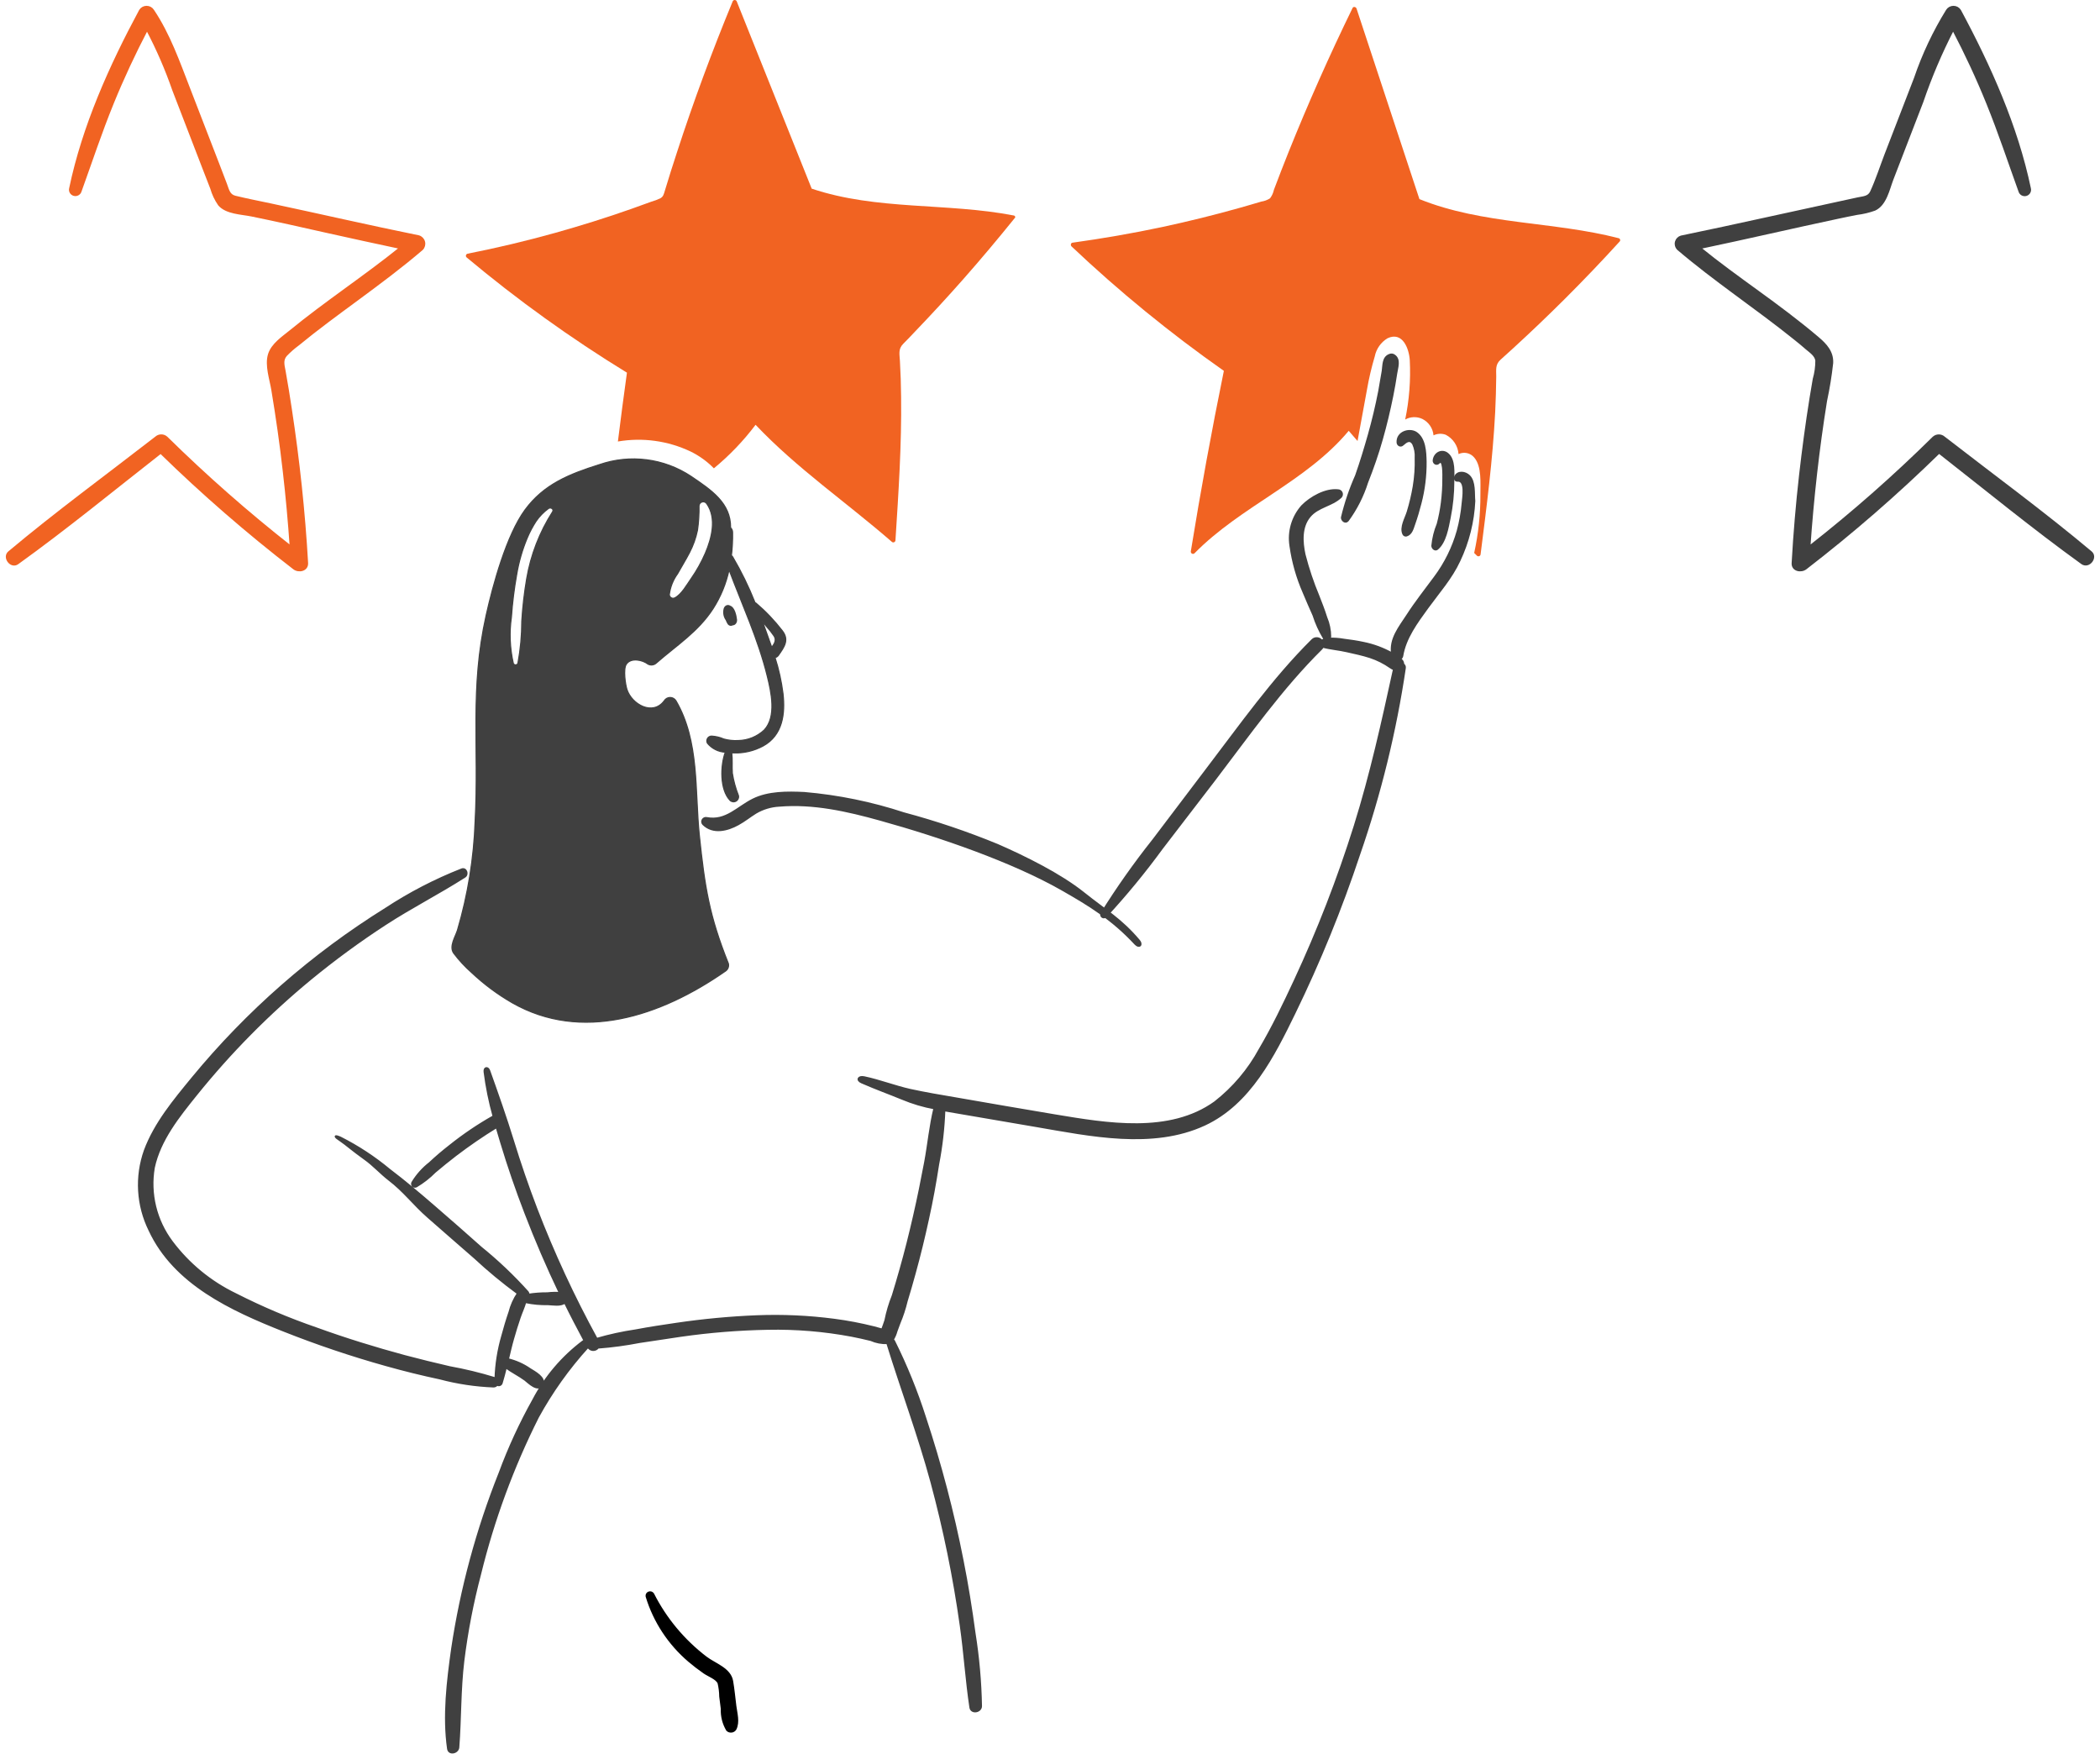 <?xml version="1.0" encoding="UTF-8"?>
<svg width="302px" height="253px" viewBox="0 0 302 253" version="1.1" xmlns="http://www.w3.org/2000/svg" xmlns:xlink="http://www.w3.org/1999/xlink">
    <title>C5AD8033-5281-42F5-8F0C-B0180E38B370</title>
    <g id="Main" stroke="none" stroke-width="1" fill="none" fill-rule="evenodd">
        <g id="Welcome" transform="translate(-37, -169)" fill-rule="nonzero">
            <g id="Rating" transform="translate(38, 169)">
                <path d="M104.998,89.12 C104.926,88.456 104.668,87.328 104.037,87.112 C104.023,87.112 104.023,87.096 104.009,87.096 C103.835,86.984 103.627,86.969 103.443,87.056 C103.259,87.143 103.119,87.322 103.062,87.543 C102.917,88.114 103.03,88.732 103.363,89.186 C103.426,89.355 103.503,89.517 103.593,89.668 C103.744,89.956 104.054,90.076 104.324,89.951 C104.338,89.951 104.338,89.933 104.353,89.933 C104.534,89.933 104.707,89.845 104.83,89.691 C104.953,89.536 105.013,89.329 104.998,89.12 L104.998,89.12 Z" id="Path" fill="#404040"></path>
                <path d="M92.009,229.569 C93.094,233.16 95.206,236.377 98.1,238.846 C98.799,239.442 99.53,240.002 100.288,240.525 C100.887,240.941 102.101,241.373 102.358,242.037 C102.508,242.676 102.588,243.328 102.597,243.983 C102.666,244.565 102.734,245.163 102.819,245.745 C102.773,246.81 103.04,247.865 103.589,248.788 C103.751,248.947 103.98,249.023 104.208,248.994 C104.437,248.964 104.638,248.832 104.751,248.638 C105.248,247.624 104.871,246.426 104.734,245.346 C104.581,244.15 104.478,242.952 104.273,241.773 C103.982,239.994 101.828,239.362 100.511,238.365 C97.301,235.909 94.699,232.783 92.899,229.218 C92.772,229.026 92.523,228.949 92.306,229.035 C92.088,229.12 91.964,229.343 92.009,229.567 L92.009,229.569 Z" id="Path" stroke="#000000" stroke-width="0.326" fill="#000000"></path>
                <path d="M110.455,94.563 C110.643,94.521 110.81,94.413 110.926,94.259 C111.784,93.045 112.541,92.015 111.481,90.682 C110.366,89.238 109.103,87.914 107.713,86.733 C107.674,86.701 107.628,86.678 107.579,86.666 C106.678,84.393 105.604,82.193 104.367,80.085 C104.323,80.007 104.259,79.943 104.181,79.9 C104.314,78.797 104.37,77.686 104.349,76.575 C104.358,76.314 104.253,76.063 104.063,75.884 C104.097,72.34 101.305,70.485 98.362,68.493 C94.469,65.915 89.603,65.298 85.192,66.823 C80.854,68.189 77.22,69.64 74.511,73.319 C71.837,76.964 69.886,84.136 68.911,88.505 C66.556,99.034 67.902,107.438 67.33,118.119 C67.143,123.421 66.29,128.678 64.79,133.766 C64.471,134.762 63.579,136.094 64.235,137.056 C65.005,138.083 65.879,139.027 66.842,139.874 C68.613,141.542 70.571,142.998 72.678,144.211 C82.602,149.863 93.921,146.201 103.29,139.671 C103.669,139.441 103.854,138.989 103.744,138.558 C100.985,131.69 100.347,127.523 99.573,120.166 C98.9,113.703 99.606,106.6 96.209,100.778 C96.031,100.483 95.712,100.303 95.368,100.303 C95.024,100.303 94.705,100.483 94.527,100.778 C92.862,103.005 89.851,101.284 89.162,99.158 C88.926,98.432 88.606,96.222 89.058,95.531 C89.731,94.502 91.434,94.909 92.187,95.498 C92.576,95.712 93.058,95.651 93.381,95.345 C96.341,92.764 99.385,90.857 101.541,87.533 C102.639,85.82 103.419,83.922 103.845,81.931 C105.746,87.008 108.05,91.954 109.345,97.235 C109.9,99.496 110.708,103.057 108.907,104.98 C107.884,105.939 106.541,106.48 105.141,106.499 C104.449,106.536 103.756,106.462 103.088,106.279 C102.529,106.034 101.931,105.891 101.322,105.858 C101.083,105.861 100.863,105.99 100.742,106.197 C100.622,106.404 100.618,106.66 100.733,106.87 C101.37,107.648 102.305,108.12 103.307,108.169 C102.601,110.093 102.499,113.553 103.996,115.105 C104.231,115.324 104.581,115.363 104.857,115.199 C105.134,115.035 105.269,114.708 105.19,114.396 C104.782,113.363 104.489,112.288 104.316,111.19 C104.249,110.211 104.349,109.233 104.232,108.253 C104.316,108.253 104.4,108.271 104.485,108.271 C105.966,108.324 107.434,107.98 108.739,107.275 C111.549,105.74 111.935,102.652 111.599,99.733 C111.378,97.978 110.995,96.247 110.455,94.563 L110.455,94.563 Z M78.464,73.606 C76.597,76.524 75.333,79.789 74.746,83.207 C74.401,85.235 74.165,87.279 74.039,89.332 C74.04,91.359 73.854,93.381 73.485,95.373 C73.438,95.52 73.302,95.619 73.148,95.619 C72.995,95.619 72.859,95.52 72.812,95.373 C72.319,93.198 72.227,90.95 72.543,88.742 C72.686,86.693 72.939,84.654 73.3,82.633 C73.604,80.814 74.118,79.036 74.83,77.335 C75.18,76.505 75.602,75.707 76.092,74.952 C76.575,74.25 77.172,73.635 77.859,73.133 C78.178,72.88 78.716,73.2 78.464,73.606 Z M100.431,79.563 C99.876,80.843 99.194,82.064 98.396,83.207 C97.776,84.085 97.033,85.468 96.057,85.975 C95.892,86.064 95.693,86.062 95.529,85.969 C95.366,85.877 95.261,85.707 95.251,85.519 C95.384,84.426 95.795,83.386 96.445,82.498 C96.999,81.486 97.622,80.507 98.16,79.461 C98.689,78.447 99.074,77.363 99.304,76.242 C99.47,75.085 99.543,73.917 99.523,72.749 C99.531,72.479 99.714,72.247 99.974,72.177 C100.233,72.107 100.508,72.216 100.65,72.445 C102.096,74.534 101.356,77.402 100.431,79.563 Z M109.984,93.095 C109.597,91.982 109.194,90.868 108.79,89.754 C108.741,89.605 108.685,89.459 108.621,89.316 C108.807,89.568 109.009,89.805 109.21,90.058 C109.613,90.497 109.984,90.966 110.32,91.458 C110.708,92.082 110.355,92.589 109.984,93.095 Z" id="Shape" stroke="#404040" stroke-width="0.163" fill="#404040"></path>
                <path d="M105.13,118.524 C106.017,118.044 106.805,117.399 107.658,116.869 C108.688,116.257 109.855,115.904 111.056,115.842 C115.976,115.429 120.863,116.538 125.566,117.846 C134.336,120.278 144.58,123.837 151.642,127.843 C155.842,130.227 159.042,132.231 162.286,135.722 C162.839,136.319 163.29,135.855 162.772,135.26 C160.178,132.197 158.035,131.022 154.804,128.439 C151.474,125.775 146.387,123.255 142.453,121.537 C138.067,119.731 133.567,118.211 128.98,116.985 C124.337,115.457 119.529,114.474 114.654,114.055 C112.244,113.939 109.515,113.906 107.306,114.999 C105.045,116.124 103.423,118.176 100.645,117.664 C100.422,117.606 100.188,117.701 100.071,117.898 C99.954,118.094 99.984,118.343 100.143,118.508 C101.549,119.898 103.608,119.369 105.13,118.524 Z" id="Path" stroke="#404040" stroke-width="0.326" fill="#404040"></path>
                <path d="M192.808,74.844 C194.031,73.169 194.967,71.322 195.583,69.371 C196.39,67.328 197.111,65.263 197.707,63.151 C198.287,61.108 198.779,59.042 199.199,56.963 C199.415,55.865 199.621,54.75 199.78,53.653 C199.903,52.836 200.319,51.724 199.534,51.158 C199.332,50.983 199.035,50.95 198.796,51.075 C197.883,51.441 197.988,52.555 197.866,53.354 C197.707,54.334 197.531,55.316 197.357,56.298 C196.952,58.376 196.46,60.456 195.881,62.502 C195.32,64.482 194.722,66.46 194.037,68.407 C193.172,70.353 192.49,72.368 192,74.428 C191.983,74.793 192.475,75.243 192.808,74.844 Z" id="Path" stroke="#404040" stroke-width="0.326" fill="#404040"></path>
                <path d="M200.002,63.615 C200.009,63.796 200.11,63.955 200.262,64.024 C200.413,64.092 200.587,64.058 200.707,63.935 C201.212,63.481 201.764,63.059 202.239,63.817 C202.528,64.448 202.655,65.154 202.606,65.858 C202.645,67.225 202.552,68.592 202.33,69.938 C202.122,71.173 201.836,72.39 201.472,73.581 C201.197,74.512 200.37,75.858 200.845,76.801 C200.929,76.958 201.098,77.033 201.258,76.986 C201.932,76.784 202.116,76.076 202.346,75.402 C202.698,74.407 203.004,73.378 203.265,72.349 C203.769,70.415 204.016,68.41 203.999,66.398 C203.969,64.965 203.892,63.059 202.606,62.233 C201.626,61.643 199.926,62.199 200.002,63.615 Z" id="Path" stroke="#404040" stroke-width="0.326" fill="#404040"></path>
                <path d="M206.373,72.285 C206.242,73.324 206.042,74.35 205.776,75.357 C205.366,76.349 205.104,77.408 205,78.494 C205.015,78.824 205.389,79.154 205.672,78.923 C206.836,77.965 207.164,75.901 207.462,74.432 C207.807,72.713 207.983,70.958 207.985,69.198 C207.985,68.009 208.179,66.126 207.179,65.301 C206.827,64.986 206.347,64.912 205.93,65.109 C205.514,65.306 205.231,65.743 205.194,66.242 C205.197,66.42 205.295,66.58 205.444,66.648 C205.593,66.716 205.765,66.68 205.881,66.556 C206.686,65.714 206.582,68.454 206.582,68.835 C206.587,69.989 206.517,71.142 206.373,72.285 L206.373,72.285 Z" id="Path" stroke="#404040" stroke-width="0.326" fill="#404040"></path>
                <path d="M210.271,68.466 C209.731,67.912 208.635,67.744 208.281,68.569 C208.177,68.787 208.297,69.139 208.601,69.106 C209.884,68.988 209.43,71.59 209.36,72.378 C209.242,73.722 209.005,75.054 208.652,76.357 C207.976,78.752 206.867,81.004 205.378,83.002 C204.03,84.832 202.627,86.594 201.395,88.507 C200.281,90.219 198.88,91.898 199.219,94.012 C197.921,93.279 196.514,92.758 195.05,92.466 C194.118,92.265 193.194,92.131 192.252,92.014 C191.551,91.889 190.838,91.838 190.125,91.862 C190.208,91.781 190.262,91.675 190.278,91.56 C190.272,90.608 190.077,89.667 189.704,88.791 C189.383,87.751 188.978,86.743 188.59,85.736 C187.775,83.79 187.103,81.787 186.581,79.744 C186.193,77.931 186.063,75.767 187.324,74.256 C188.522,72.813 190.514,72.695 191.813,71.454 C191.963,71.296 192.006,71.065 191.922,70.864 C191.838,70.664 191.644,70.531 191.425,70.526 C189.636,70.325 187.475,71.549 186.261,72.793 C184.879,74.36 184.271,76.459 184.603,78.517 C184.926,80.813 185.562,83.055 186.493,85.18 C186.931,86.272 187.438,87.362 187.911,88.453 C188.281,89.622 188.791,90.744 189.429,91.793 C189.482,91.862 189.554,91.915 189.636,91.945 C189.434,91.994 189.236,92.061 189.046,92.146 C188.898,91.944 188.67,91.817 188.42,91.797 C188.17,91.777 187.924,91.867 187.746,92.043 C182.046,97.699 177.382,104.345 172.524,110.707 C169.958,114.08 167.399,117.459 164.845,120.844 C162.172,124.21 159.693,127.724 157.42,131.368 C157.336,131.525 157.379,131.719 157.521,131.827 C157.663,131.935 157.862,131.925 157.993,131.804 C160.87,128.694 163.563,125.421 166.06,122.002 C168.608,118.695 171.157,115.372 173.688,112.066 C178.582,105.655 183.256,98.976 189.011,93.285 C189.103,93.202 189.174,93.098 189.219,92.983 C190.349,93.285 191.564,93.369 192.712,93.637 C193.825,93.89 194.956,94.124 196.036,94.476 C197.083,94.822 198.072,95.32 198.973,95.953 C199.131,96.069 199.306,96.159 199.491,96.222 C197.833,103.826 196.166,111.379 193.838,118.813 C191.453,126.406 188.571,133.836 185.209,141.054 C183.654,144.394 182.053,147.734 180.18,150.906 C178.581,153.859 176.386,156.453 173.733,158.526 C167.204,163.226 158.14,161.648 150.748,160.423 C145.989,159.634 141.213,158.795 136.454,157.972 C134.278,157.603 132.083,157.234 129.925,156.764 C127.664,156.26 125.503,155.405 123.259,154.935 C122.449,154.767 122.178,155.32 122.938,155.64 C125.098,156.58 126.669,157.133 128.76,157.989 C130.252,158.614 131.808,159.076 133.401,159.366 C132.779,161.9 132.541,164.569 132.068,167.12 C131.579,169.721 131.056,172.323 130.465,174.89 C129.874,177.475 129.233,180.044 128.507,182.594 C128.153,183.836 127.798,185.078 127.41,186.32 C126.947,187.477 126.591,188.674 126.347,189.895 C126.279,190.113 126.195,190.314 126.128,190.533 C126.043,190.768 125.959,190.986 125.875,191.221 C125.453,191.104 125.046,190.986 124.631,190.885 C122.769,190.418 120.881,190.059 118.977,189.811 C115.267,189.325 111.522,189.156 107.784,189.307 C103.948,189.464 100.123,189.823 96.325,190.382 C94.35,190.667 92.376,190.97 90.417,191.339 C88.518,191.619 86.64,192.029 84.797,192.564 C81.482,186.515 78.578,180.252 76.106,173.816 C74.874,170.594 73.755,167.338 72.747,164.048 C71.718,160.708 70.504,157.251 69.327,153.961 C69.142,153.458 68.635,153.508 68.706,154.129 C68.981,156.295 69.415,158.438 70.005,160.541 C67.789,161.789 65.678,163.215 63.694,164.804 C62.698,165.576 61.736,166.398 60.807,167.27 C59.817,168.04 58.977,168.983 58.326,170.053 C58.241,170.207 58.269,170.399 58.394,170.523 C58.519,170.648 58.712,170.675 58.867,170.59 C59.842,170.012 60.738,169.313 61.533,168.508 C62.496,167.683 63.491,166.897 64.503,166.109 C66.407,164.656 68.385,163.3 70.427,162.047 C70.647,162.802 70.866,163.558 71.103,164.314 C72.131,167.722 73.29,171.095 74.579,174.435 C76.081,178.346 77.735,182.189 79.541,185.966 C78.94,185.918 78.336,185.931 77.737,186.003 C76.811,185.996 75.885,186.065 74.97,186.209 C74.995,186.066 74.957,185.92 74.867,185.806 C72.8,183.508 70.554,181.375 68.15,179.428 C65.923,177.431 63.662,175.467 61.399,173.504 C59.307,171.691 57.198,169.912 54.986,168.234 C52.823,166.436 50.463,164.887 47.949,163.618 C47.016,163.215 47.12,163.45 48,164.02 C48.844,164.591 49.587,165.296 51.51,166.672 C52.657,167.478 53.822,168.753 54.936,169.61 C57.163,171.305 58.514,173.202 60.623,175.031 C62.851,176.961 65.045,178.925 67.29,180.855 C69.258,182.685 71.332,184.4 73.5,185.991 L73.5,185.991 C72.94,186.82 72.529,187.74 72.285,188.71 C71.897,189.834 71.56,190.977 71.255,192.117 C70.67,194.121 70.341,196.191 70.277,198.277 C70.226,198.239 70.169,198.211 70.108,198.193 C67.992,197.547 65.839,197.025 63.662,196.632 C61.501,196.129 59.341,195.608 57.198,195.037 C52.911,193.88 48.675,192.571 44.506,191.06 C40.527,189.692 36.648,188.049 32.899,186.142 C29.268,184.395 26.113,181.805 23.701,178.589 C21.401,175.529 20.462,171.665 21.102,167.898 C21.963,163.903 24.663,160.547 27.177,157.425 C32.083,151.326 37.603,145.742 43.649,140.759 C47.072,137.945 50.65,135.323 54.365,132.904 C58.096,130.469 62.078,128.455 65.824,126.056 C66.33,125.736 66.01,124.814 65.403,125.049 C61.57,126.557 57.905,128.457 54.467,130.717 C43.941,137.271 34.56,145.487 26.692,155.042 C24.076,158.231 21.309,161.535 19.852,165.452 C18.516,169.208 18.759,173.341 20.527,176.916 C24.105,184.603 32.29,188.346 39.766,191.316 C44.593,193.233 49.519,194.894 54.523,196.292 C57.088,197.014 59.67,197.652 62.269,198.205 C64.789,198.874 67.375,199.263 69.981,199.364 C70.181,199.367 70.367,199.265 70.47,199.095 C70.58,199.181 70.726,199.207 70.859,199.163 C70.992,199.119 71.093,199.011 71.129,198.876 C71.365,198.122 71.55,197.366 71.736,196.609 C72.614,197.263 73.626,197.75 74.521,198.404 C75.039,198.807 76.377,200.184 76.967,199.109 C77.491,198.153 75.82,197.297 75.213,196.911 C74.249,196.241 73.167,195.757 72.023,195.484 C72.259,194.494 72.479,193.503 72.766,192.514 C73.052,191.489 73.373,190.466 73.711,189.475 C73.964,188.721 74.333,187.965 74.54,187.193 L74.644,187.244 C75.682,187.457 76.74,187.552 77.8,187.528 C78.576,187.562 79.606,187.781 80.247,187.293 C81.159,189.157 82.12,190.986 83.099,192.816 C83.022,192.831 82.948,192.86 82.88,192.899 C79.895,195.138 77.45,198.011 75.724,201.309 C73.838,204.68 72.218,208.193 70.881,211.815 C67.639,219.947 65.346,228.423 64.046,237.075 C63.388,241.757 62.78,246.764 63.455,251.476 C63.573,252.331 64.822,252.046 64.89,251.291 C65.21,247.128 65.109,242.983 65.615,238.82 C66.134,234.631 66.935,230.482 68.012,226.4 C69.924,218.578 72.715,210.994 76.332,203.793 C78.319,200.159 80.732,196.773 83.521,193.705 C83.542,193.686 83.559,193.663 83.571,193.638 C83.589,193.657 83.601,193.68 83.605,193.705 C83.745,193.947 83.999,194.102 84.279,194.116 C84.559,194.129 84.827,194 84.989,193.772 C87,193.621 89.001,193.351 90.98,192.966 C92.954,192.682 94.93,192.362 96.904,192.077 C101.059,191.481 105.247,191.145 109.444,191.07 C113.467,190.988 117.489,191.32 121.443,192.06 C122.388,192.245 123.316,192.447 124.241,192.679 C124.99,193.011 125.806,193.166 126.625,193.131 C126.622,193.16 126.628,193.19 126.642,193.216 C128.701,199.862 131.148,206.391 132.971,213.122 C134.805,219.915 136.214,226.815 137.19,233.782 C137.746,237.692 137.983,241.637 138.573,245.547 C138.708,246.404 140.058,246.166 140.058,245.346 C139.992,241.832 139.68,238.327 139.126,234.856 C138.653,231.352 138.096,227.874 137.404,224.4 C136.037,217.435 134.234,210.563 132.004,203.823 C130.801,200.057 129.311,196.387 127.547,192.846 C127.503,192.769 127.439,192.705 127.362,192.661 C127.603,192.276 127.784,191.858 127.902,191.419 C128.037,191.034 128.188,190.664 128.324,190.278 C128.76,189.246 129.11,188.179 129.369,187.089 C129.758,185.797 130.146,184.488 130.5,183.179 C131.226,180.56 131.867,177.922 132.441,175.273 C133.015,172.688 133.488,170.071 133.892,167.453 C134.392,164.878 134.691,162.269 134.788,159.648 C139.209,160.404 143.625,161.16 148.035,161.916 C155.765,163.241 164.759,165.172 172.219,161.709 C178.716,158.689 182.159,151.791 185.129,145.698 C188.736,138.29 191.848,130.654 194.445,122.839 C197.462,114.131 199.659,105.163 201.009,96.051 C201.041,95.848 200.948,95.645 200.773,95.536 C200.779,95.304 200.688,95.079 200.52,94.917 C200.453,94.85 200.386,94.8 200.318,94.733 C200.487,94.661 200.608,94.51 200.638,94.33 C201.06,91.728 202.731,89.496 204.25,87.398 C205.87,85.166 207.693,83.134 208.857,80.617 C210.128,77.931 210.856,75.023 211,72.057 C210.896,70.967 211.098,69.305 210.271,68.466 Z" id="Path" stroke="#404040" stroke-width="0.326" fill="#404040"></path>
                <path d="M59.217,34.002 C52.08,32.554 44.993,30.92 37.875,29.403 C36.196,29.049 34.484,28.713 32.822,28.309 C31.907,28.089 31.788,27.298 31.483,26.489 C31.127,25.563 30.771,24.636 30.415,23.696 C29.008,20.041 27.595,16.386 26.177,12.731 C24.685,8.89 23.312,4.949 21.006,1.512 C20.808,1.194 20.458,1 20.082,1 C19.705,1 19.356,1.194 19.158,1.512 C14.852,9.514 10.97,18.172 9.105,27.099 C9.004,27.495 9.24,27.899 9.635,28.008 C10.031,28.118 10.443,27.894 10.563,27.504 C12.089,23.276 13.495,19.014 15.191,14.854 C16.666,11.233 18.327,7.678 20.141,4.207 C21.628,7.021 22.897,9.944 23.939,12.95 C25.396,16.723 26.854,20.513 28.311,24.287 C28.667,25.218 29.023,26.139 29.397,27.08 C29.637,27.921 30.015,28.718 30.515,29.438 C31.567,30.651 33.72,30.668 35.195,30.971 C38.839,31.712 42.468,32.537 46.095,33.351 C49.588,34.125 53.097,34.902 56.61,35.641 C51.456,39.802 45.878,43.441 40.742,47.652 C39.623,48.561 38.164,49.521 37.707,50.954 C37.216,52.52 37.927,54.508 38.182,56.074 C38.826,59.948 39.385,63.84 39.826,67.748 C40.249,71.369 40.572,75.008 40.826,78.647 C34.579,73.741 28.613,68.492 22.955,62.926 C22.524,62.529 21.859,62.529 21.429,62.926 C14.376,68.4 7.138,73.689 0.305,79.417 C-0.559,80.141 0.593,81.674 1.526,81 C8.561,75.946 15.275,70.421 22.106,65.081 C28.168,70.997 34.57,76.558 41.281,81.736 C41.959,82.259 43.197,82.005 43.146,80.978 C42.722,73.566 41.925,66.171 40.806,58.827 C40.535,56.991 40.229,55.171 39.908,53.352 C39.755,52.524 39.517,51.769 40.127,51.076 C40.66,50.523 41.238,50.016 41.857,49.559 C44.621,47.284 47.503,45.18 50.384,43.058 C53.554,40.716 56.708,38.375 59.692,35.817 C59.958,35.541 60.061,35.148 59.964,34.778 C59.868,34.408 59.585,34.114 59.217,34.002 L59.217,34.002 Z" id="Path" stroke="#F16322" stroke-width="0.326" fill="#F16322"></path>
                <path d="M299.698,79.424 C292.867,73.694 285.614,68.385 278.58,62.93 C278.149,62.534 277.485,62.534 277.054,62.93 C271.407,68.507 265.443,73.757 259.191,78.654 C259.682,71.627 260.462,64.598 261.585,57.638 C261.971,55.845 262.265,54.034 262.466,52.211 C262.551,50.61 261.55,49.548 260.415,48.589 C257.653,46.247 254.737,44.072 251.805,41.949 C248.975,39.893 246.144,37.853 243.433,35.646 C250.094,34.248 256.738,32.696 263.398,31.282 C264.279,31.095 265.161,30.91 266.059,30.741 C266.927,30.634 267.78,30.43 268.602,30.135 C270.163,29.41 270.568,27.254 271.127,25.788 C272.567,22.062 273.991,18.356 275.432,14.631 C276.655,11.051 278.139,7.564 279.873,4.199 C281.682,7.664 283.347,11.22 284.817,14.86 C286.512,19.039 287.918,23.287 289.444,27.516 C289.564,27.907 289.976,28.131 290.371,28.021 C290.767,27.911 291.002,27.508 290.901,27.112 C289.037,18.18 285.156,9.518 280.851,1.512 C280.654,1.194 280.304,1 279.928,1 C279.551,1 279.202,1.194 279.004,1.512 C277.111,4.578 275.57,7.845 274.411,11.253 C273.004,14.911 271.581,18.567 270.174,22.224 C269.496,23.993 268.903,25.846 268.105,27.583 C267.733,28.392 266.97,28.375 266.174,28.544 C265.292,28.729 264.428,28.915 263.547,29.116 C259.971,29.909 256.378,30.669 252.801,31.46 C248.802,32.335 244.787,33.212 240.768,34.038 C240.41,34.143 240.134,34.424 240.037,34.782 C239.94,35.14 240.037,35.522 240.293,35.791 C245.632,40.345 251.513,44.217 256.988,48.616 C257.612,49.104 258.222,49.61 258.818,50.132 C259.377,50.604 260.124,51.093 260.224,51.851 C260.227,52.752 260.101,53.648 259.852,54.514 L259.394,57.244 C258.801,60.936 258.309,64.626 257.886,68.334 C257.411,72.53 257.055,76.743 256.818,80.973 C256.75,82.019 258.004,82.255 258.682,81.732 C265.394,76.554 271.795,70.989 277.852,65.065 C284.681,70.408 291.394,75.919 298.427,80.992 C299.393,81.663 300.562,80.149 299.698,79.424 Z" id="Path" stroke="#404040" stroke-width="0.326" fill="#404040"></path>
                <path d="M231.801,34.259 C222.358,31.817 212.251,32.323 203.126,28.634 C203.128,28.615 203.122,28.597 203.109,28.583 C200.102,19.47 197.093,10.352 194.081,1.228 C193.997,0.992 193.626,0.892 193.507,1.161 C190.195,7.95 187.131,14.846 184.315,21.848 C183.588,23.65 182.895,25.469 182.203,27.289 C182.108,27.735 181.918,28.154 181.645,28.519 C181.261,28.765 180.829,28.926 180.378,28.991 C179.381,29.294 178.367,29.579 177.369,29.866 C173.667,30.911 169.916,31.837 166.148,32.645 C161.873,33.556 157.547,34.3 153.222,34.902 C152.985,34.936 152.934,35.273 153.086,35.425 C159.944,41.917 167.269,47.901 175.003,53.33 C173.245,61.937 171.662,70.584 170.254,79.269 C170.226,79.402 170.287,79.538 170.404,79.607 C170.522,79.676 170.67,79.662 170.773,79.573 C177.431,72.785 186.826,69.298 192.96,61.954 L194.227,63.419 C194.665,60.977 195.122,58.518 195.576,56.075 C195.857,54.447 196.234,52.836 196.705,51.252 C196.923,50.162 197.591,49.214 198.546,48.641 C200.71,47.63 201.639,50.14 201.74,51.807 C201.885,54.665 201.663,57.529 201.081,60.331 C201.842,59.907 202.761,59.876 203.549,60.247 C204.459,60.701 205.067,61.594 205.154,62.605 C205.704,62.342 206.338,62.311 206.911,62.52 C207.968,63.065 208.665,64.117 208.753,65.3 C209.526,64.929 210.453,65.13 211.001,65.788 C212.116,67.085 211.879,69.494 211.896,71.077 C211.911,73.914 211.611,76.745 211.001,79.516 L211.406,79.921 C211.496,80.001 211.624,80.022 211.736,79.975 C211.847,79.928 211.92,79.822 211.925,79.701 C212.787,72.913 213.666,66.125 214.021,59.287 C214.105,57.568 214.155,55.85 214.173,54.133 C214.173,53.139 214.021,52.431 214.795,51.723 C215.418,51.168 216.028,50.612 216.654,50.04 C219.171,47.732 221.621,45.39 224.038,42.982 C226.724,40.303 229.343,37.563 231.895,34.762 C231.976,34.693 232.015,34.587 231.995,34.483 C231.975,34.379 231.901,34.293 231.801,34.259 Z" id="Path" fill="#F16322"></path>
                <path d="M144.797,30.989 C135.194,29.128 125.1,30.278 115.734,27.131 C115.734,27.115 115.734,27.115 115.716,27.097 C112.126,18.147 108.541,9.191 104.962,0.229 C104.922,0.093 104.798,0 104.657,0 C104.516,0 104.391,0.093 104.352,0.229 C101.422,7.336 98.746,14.543 96.375,21.84 C95.765,23.701 95.172,25.563 94.613,27.424 C94.461,27.915 94.405,28.27 93.952,28.523 C93.543,28.717 93.118,28.875 92.683,28.997 C91.717,29.353 90.734,29.708 89.77,30.047 C86.18,31.315 82.539,32.449 78.863,33.482 C74.696,34.645 70.483,35.647 66.226,36.487 C66.12,36.518 66.038,36.602 66.01,36.709 C65.982,36.815 66.013,36.929 66.091,37.007 C73.362,43.094 81.073,48.638 89.16,53.593 C88.702,56.893 88.269,60.192 87.86,63.491 C91.396,62.885 95.032,63.381 98.276,64.912 C99.537,65.523 100.683,66.347 101.663,67.348 C103.901,65.505 105.914,63.404 107.659,61.088 C113.604,67.366 120.764,72.272 127.255,77.92 C127.345,78.001 127.473,78.022 127.585,77.975 C127.696,77.928 127.77,77.821 127.775,77.7 C128.215,70.848 128.672,63.979 128.587,57.092 C128.57,55.366 128.519,53.641 128.418,51.915 C128.367,50.934 128.147,50.206 128.875,49.462 C129.468,48.869 130.044,48.261 130.619,47.652 C132.991,45.181 135.294,42.677 137.564,40.105 C140.087,37.246 142.526,34.336 144.914,31.378 C145.05,31.31 145.034,31.04 144.797,30.989 Z" id="Path" fill="#F16322"></path>
            </g>
        </g>
    </g>
</svg>